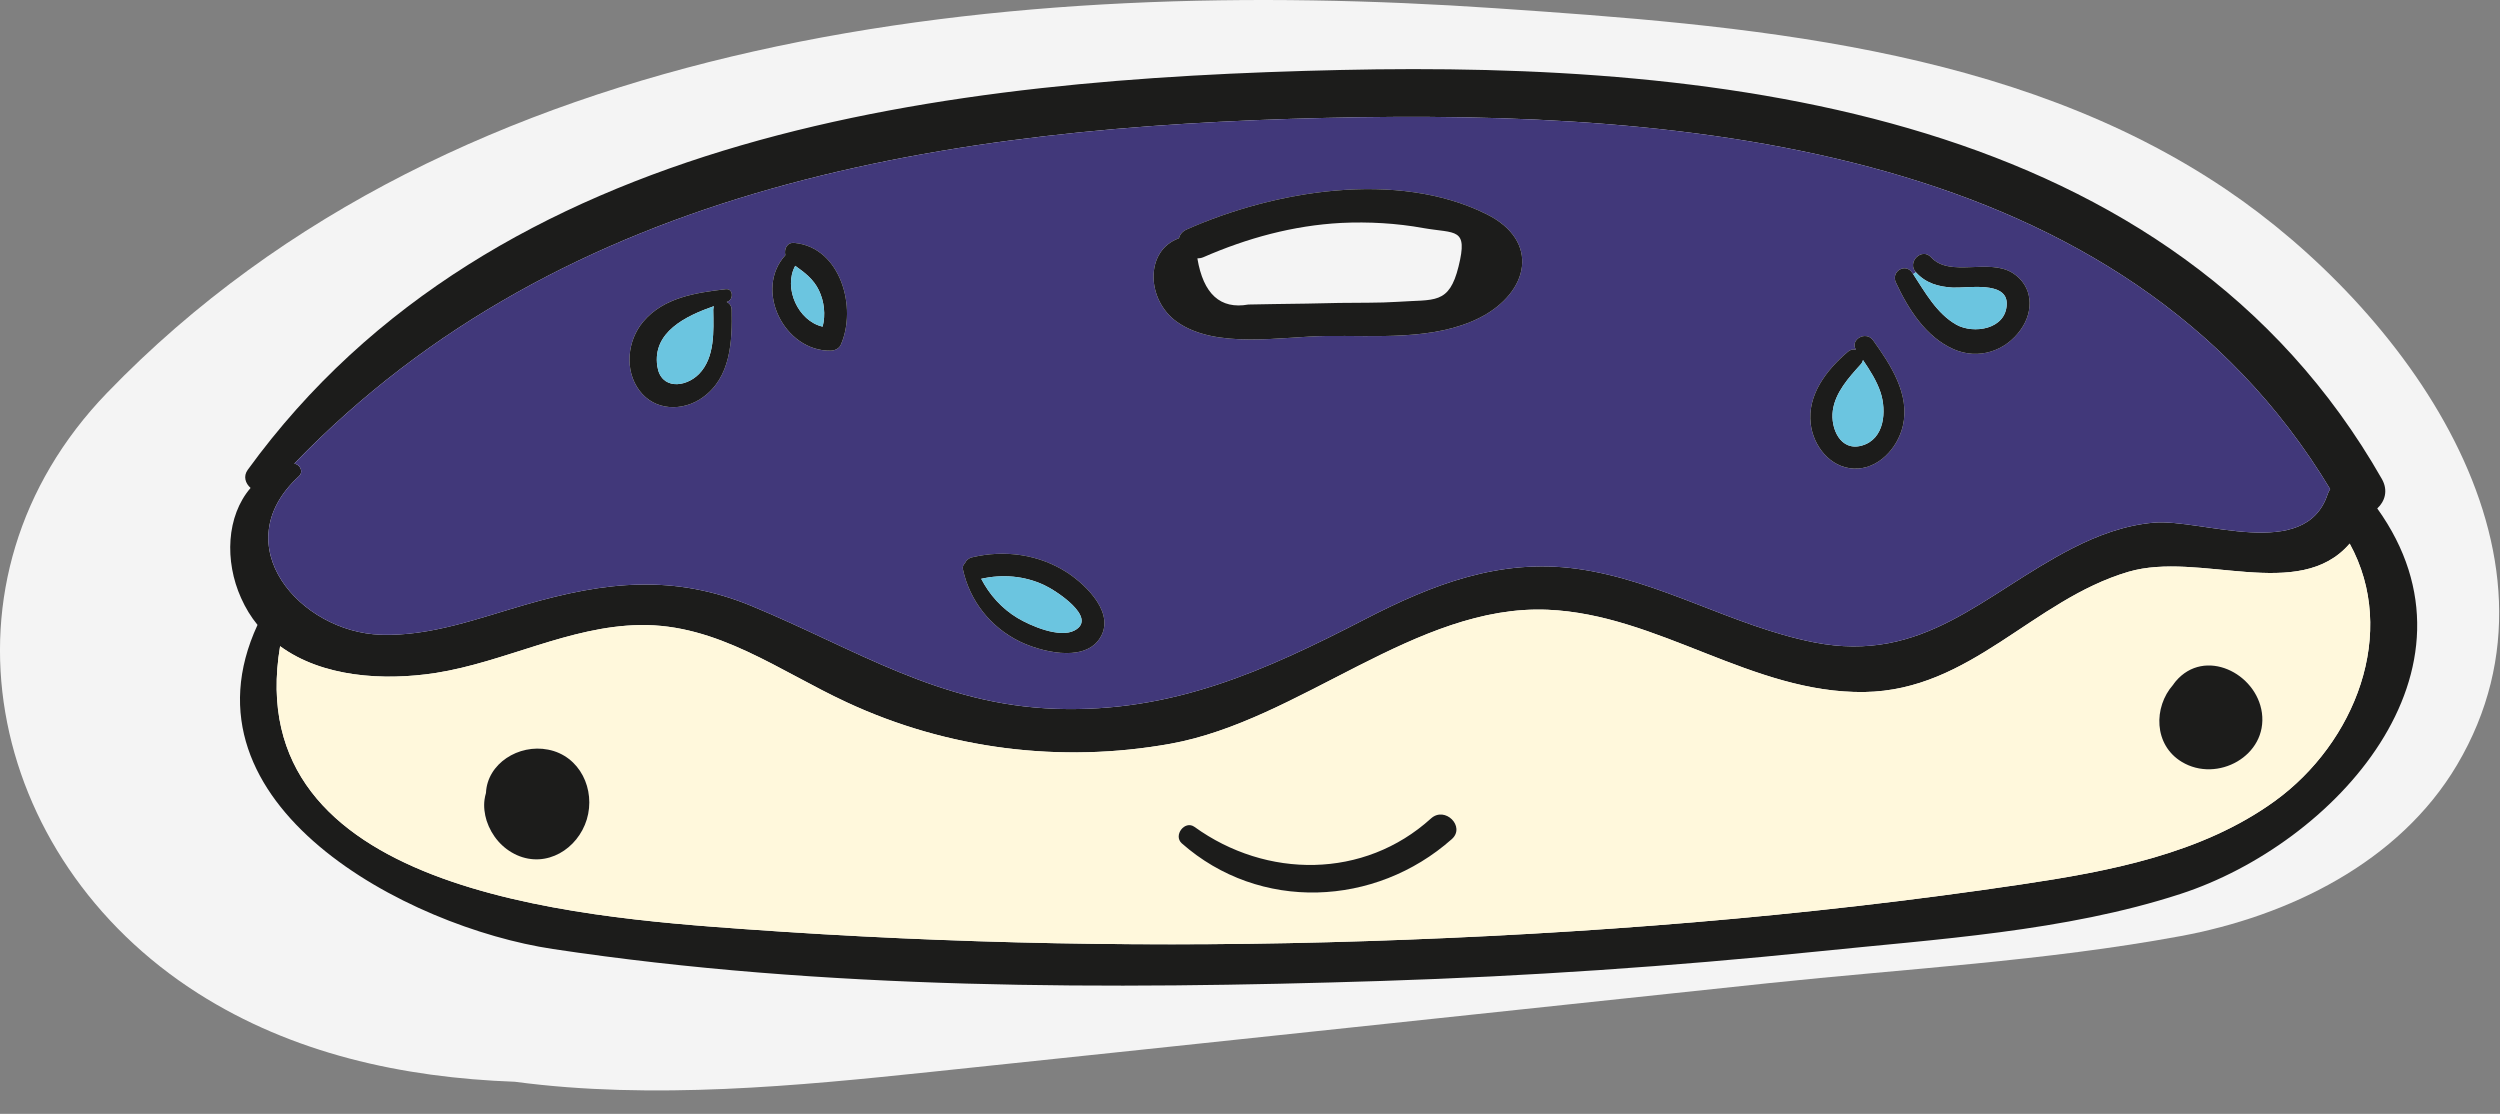 <?xml version="1.0" encoding="UTF-8"?>
<svg width="101px" height="45px" viewBox="0 0 101 45" version="1.1" xmlns="http://www.w3.org/2000/svg" xmlns:xlink="http://www.w3.org/1999/xlink">
    <rect x="0" y="0" width="101" height="45" fill="#808080" stroke="none"/>
    <!-- Generator: Sketch 53.1 (72631) - https://sketchapp.com -->
    <title>Group 84sticker13</title>
    <desc>Created with Sketch.</desc>
    <g id="Page-1" stroke="none" stroke-width="1" fill="none" fill-rule="evenodd">
        <g id="Group-84">
            <path d="M51.703,8.707 C52.255,8.713 52.812,8.724 53.367,8.732 C52.511,8.792 51.662,8.869 50.82,8.957 C50.771,8.87 50.716,8.787 50.66,8.703 C51.01,8.703 51.358,8.704 51.703,8.707 M89.934,7.653 C81.348,1.857 70.432,1.014 60.392,0.331 C41.095,-0.981 18.571,1.109 4.323,15.873 C-2.949,23.409 -0.595,34.667 8.005,40.135 C11.805,42.55 16.221,43.537 20.801,43.703 C26.363,44.445 32.266,43.865 37.586,43.307 C48.874,42.124 60.16,40.916 71.446,39.72 C76.969,39.136 82.619,38.83 88.083,37.821 C92.446,37.015 96.925,34.853 99.266,30.899 C104.385,22.256 96.975,12.405 89.934,7.653" id="Fill-120" fill="#F4F4F4"></path>
            <path d="M94.034,19.974 C94.059,19.896 94.098,19.824 94.138,19.759 C85.803,5.91 68.219,4.417 53.574,4.763 C38.409,5.121 22.82,7.396 11.89,18.729 C12.118,18.762 12.281,19.055 12.073,19.244 C9.061,22.014 12.112,25.534 15.384,25.644 C17.41,25.709 19.333,24.973 21.242,24.425 C24.462,23.494 27.225,23.181 30.387,24.491 C34.57,26.224 37.946,28.473 42.651,28.636 C47.35,28.798 51.092,27.11 55.165,25.005 C57.883,23.604 60.594,22.555 63.702,22.978 C67.053,23.435 69.991,25.299 73.289,25.951 C77.721,26.83 80.133,23.995 83.71,22.157 C84.753,21.623 85.842,21.219 87.014,21.115 C88.97,20.952 93.128,22.698 94.034,19.974 M91.902,32.363 C95.148,30.011 96.901,25.553 94.927,21.962 C92.88,24.347 88.859,22.255 85.985,23.102 C82.12,24.243 79.624,27.892 75.322,27.958 C70.8,28.023 67,24.823 62.529,24.634 C57.205,24.406 52.506,29.111 47.279,30.05 C42.853,30.845 38.285,30.271 34.212,28.375 C31.494,27.117 28.991,25.201 25.85,25.253 C23.002,25.299 20.383,26.752 17.599,27.189 C15.488,27.515 13.024,27.358 11.316,26.107 C9.655,35.974 23.152,37.043 30.106,37.538 C38.455,38.138 46.843,38.294 55.211,38.02 C64.041,37.734 72.905,37.036 81.644,35.733 C85.183,35.205 88.937,34.508 91.902,32.363 M96.23,19.355 C96.491,19.818 96.347,20.261 96.041,20.541 C100.74,27.091 94.288,34.103 88.083,36.118 C83.417,37.636 78.229,37.942 73.381,38.444 C67.548,39.043 61.695,39.441 55.836,39.63 C44.776,39.982 33.305,39.995 22.338,38.34 C16.459,37.46 7.035,32.526 10.404,25.246 C10.143,24.927 9.922,24.569 9.739,24.158 C9.068,22.666 9.146,20.848 10.124,19.713 C9.916,19.531 9.818,19.244 10.007,18.983 C19.998,5.213 38.448,3.179 54.161,2.827 C69.594,2.482 87.77,4.509 96.23,19.355" id="Fill-122" fill="#1C1C1B"></path>
            <path d="M23.706,33.106 C24.071,31.9 23.433,30.532 22.142,30.284 C20.956,30.049 19.685,30.844 19.633,32.037 C19.606,32.122 19.587,32.213 19.574,32.304 C19.535,32.585 19.574,32.884 19.659,33.158 C19.861,33.771 20.291,34.279 20.884,34.546 C22.083,35.081 23.341,34.299 23.706,33.106 M58.651,33.901 C59.219,33.399 58.378,32.552 57.81,33.067 C55.106,35.518 51.163,35.504 48.257,33.406 C47.865,33.126 47.39,33.751 47.742,34.07 C50.89,36.847 55.556,36.645 58.651,33.901 M88.143,30.779 C89.576,31.646 91.616,30.532 91.381,28.798 C91.159,27.189 89.067,26.152 87.901,27.521 C87.862,27.573 87.823,27.619 87.79,27.67 C87.002,28.564 87.002,30.088 88.143,30.779 M94.927,21.961 C96.901,25.552 95.148,30.01 91.902,32.363 C88.937,34.507 85.184,35.205 81.644,35.732 C72.905,37.036 64.041,37.733 55.211,38.02 C46.843,38.293 38.455,38.137 30.106,37.538 C23.152,37.043 9.655,35.974 11.316,26.106 C13.024,27.358 15.488,27.514 17.6,27.189 C20.383,26.752 23.002,25.298 25.851,25.252 C28.991,25.201 31.494,27.117 34.212,28.375 C38.285,30.271 42.853,30.844 47.279,30.049 C52.506,29.111 57.205,24.405 62.529,24.634 C67,24.823 70.8,28.023 75.322,27.958 C79.624,27.892 82.12,24.243 85.985,23.102 C88.859,22.255 92.88,24.347 94.927,21.961" id="Fill-124" fill="#FFF8DC"></path>
            <path d="M28.379,16.064 C29.526,15.256 29.585,13.783 29.559,12.512 C29.552,12.349 29.468,12.251 29.357,12.199 C29.363,12.193 29.376,12.193 29.39,12.186 C29.644,12.102 29.624,11.645 29.317,11.684 C28.125,11.821 26.809,12.017 25.987,12.994 C25.342,13.757 25.218,14.956 25.831,15.777 C26.45,16.605 27.577,16.631 28.379,16.064 M33.964,13.939 C34.636,12.447 33.971,9.997 32.101,9.814 C31.787,9.781 31.67,10.068 31.729,10.309 C30.451,11.704 31.677,14.2 33.561,14.168 C33.71,14.168 33.893,14.089 33.964,13.939 M44.392,25.846 C45.128,24.836 43.903,23.65 43.121,23.135 C41.974,22.392 40.586,22.203 39.27,22.516 C39.119,22.555 39.028,22.647 38.983,22.757 C38.917,22.816 38.878,22.9 38.904,23.011 C39.185,24.282 40.013,25.332 41.186,25.912 C42.013,26.315 43.721,26.765 44.392,25.846 M59.779,12.838 C61.78,11.821 62.236,9.736 60.06,8.654 C56.436,6.849 51.463,7.709 47.95,9.267 C47.762,9.351 47.663,9.481 47.631,9.625 C46.236,10.127 46.315,12.127 47.546,13.001 C49.117,14.122 51.789,13.594 53.581,13.574 C55.575,13.548 57.935,13.77 59.779,12.838 M76.874,17.211 C77.174,15.934 76.379,14.734 75.675,13.751 C75.388,13.346 74.73,13.718 74.978,14.128 C74.873,14.102 74.756,14.122 74.651,14.213 C73.805,14.937 73.009,15.94 73.152,17.133 C73.264,18.025 73.935,18.886 74.886,18.932 C75.87,18.977 76.659,18.117 76.874,17.211 M81.645,13.307 C82.172,12.564 82.14,11.561 81.318,11.033 C80.348,10.414 78.783,11.228 78.015,10.394 C77.637,9.983 77.03,10.596 77.401,11 L77.291,11.072 C77.278,11.059 77.272,11.039 77.259,11.026 C76.984,10.603 76.385,10.967 76.594,11.411 C77.089,12.48 77.806,13.62 78.927,14.109 C79.924,14.545 81.025,14.193 81.645,13.307 M94.138,19.759 C94.099,19.824 94.06,19.896 94.034,19.974 C93.128,22.698 88.97,20.952 87.015,21.115 C85.842,21.219 84.753,21.623 83.71,22.157 C80.133,23.995 77.721,26.831 73.289,25.951 C69.991,25.299 67.053,23.435 63.702,22.979 C60.594,22.555 57.883,23.605 55.165,25.005 C51.092,27.11 47.351,28.798 42.651,28.636 C37.946,28.473 34.57,26.224 30.387,24.491 C27.226,23.181 24.462,23.494 21.242,24.425 C19.333,24.973 17.41,25.71 15.384,25.644 C12.112,25.534 9.062,22.014 12.073,19.244 C12.281,19.055 12.118,18.762 11.891,18.73 C22.82,7.396 38.409,5.122 53.574,4.763 C68.219,4.418 85.803,5.91 94.138,19.759" id="Fill-126" fill="#41387A"></path>
            <path d="M91.381,28.798 C91.616,30.532 89.576,31.646 88.143,30.779 C87.002,30.089 87.002,28.564 87.79,27.671 C87.823,27.619 87.862,27.573 87.902,27.521 C89.068,26.152 91.159,27.189 91.381,28.798" id="Fill-128" fill="#1C1C1B"></path>
            <path d="M81.319,11.033 C82.14,11.561 82.173,12.564 81.645,13.307 C81.026,14.194 79.924,14.546 78.927,14.109 C77.806,13.62 77.09,12.48 76.594,11.411 C76.385,10.968 76.985,10.603 77.259,11.026 C77.272,11.039 77.279,11.059 77.292,11.072 C77.774,11.808 78.243,12.669 79.038,13.118 C79.729,13.503 81.046,13.314 81.072,12.284 C81.097,11.339 79.481,11.645 78.895,11.619 C78.315,11.587 77.799,11.444 77.402,11 C77.031,10.596 77.637,9.984 78.015,10.394 C78.784,11.228 80.348,10.414 81.319,11.033" id="Fill-130" fill="#1C1C1B"></path>
            <path d="M78.895,11.619 C79.481,11.645 81.097,11.339 81.072,12.284 C81.045,13.313 79.729,13.502 79.038,13.118 C78.243,12.668 77.774,11.808 77.291,11.072 L77.402,11 C77.799,11.443 78.315,11.586 78.895,11.619" id="Fill-132" fill="#6BC5E0"></path>
            <path d="M75.225,17.999 C76.138,17.738 76.222,16.611 75.975,15.855 C75.819,15.386 75.544,14.956 75.264,14.545 C75.251,14.603 75.225,14.668 75.166,14.728 C74.691,15.255 74.144,15.855 74.045,16.591 C73.948,17.302 74.352,18.253 75.225,17.999 M75.675,13.75 C76.379,14.734 77.174,15.933 76.874,17.21 C76.66,18.116 75.871,18.977 74.886,18.931 C73.935,18.885 73.264,18.025 73.153,17.132 C73.009,15.939 73.805,14.936 74.652,14.212 C74.756,14.121 74.873,14.102 74.978,14.128 C74.73,13.717 75.388,13.346 75.675,13.75" id="Fill-134" fill="#1C1C1B"></path>
            <path d="M75.975,15.855 C76.222,16.611 76.138,17.738 75.225,17.999 C74.352,18.253 73.948,17.302 74.045,16.591 C74.144,15.855 74.691,15.255 75.166,14.728 C75.225,14.668 75.251,14.604 75.264,14.545 C75.544,14.956 75.819,15.386 75.975,15.855" id="Fill-136" fill="#6BC5E0"></path>
            <path d="M58.926,10.765 C59.317,9.182 58.808,9.442 57.505,9.214 C56.43,9.018 55.289,8.953 54.188,9.006 C52.239,9.11 50.388,9.618 48.609,10.394 C48.53,10.426 48.452,10.439 48.374,10.439 C48.615,11.88 49.3,12.505 50.434,12.303 C50.785,12.297 51.131,12.29 51.483,12.284 C52.356,12.277 53.236,12.258 54.11,12.238 C54.898,12.225 55.693,12.244 56.475,12.193 C57.947,12.088 58.541,12.323 58.926,10.765 M60.06,8.654 C62.237,9.736 61.78,11.821 59.78,12.838 C57.935,13.769 55.575,13.548 53.581,13.574 C51.789,13.594 49.117,14.121 47.546,13.001 C46.315,12.127 46.237,10.126 47.631,9.625 C47.663,9.481 47.762,9.351 47.95,9.266 C51.463,7.709 56.436,6.848 60.06,8.654" id="Fill-138" fill="#1C1C1B"></path>
            <path d="M57.811,33.067 C58.378,32.552 59.219,33.4 58.652,33.901 C55.556,36.645 50.89,36.847 47.743,34.07 C47.39,33.751 47.866,33.126 48.257,33.406 C51.164,35.505 55.107,35.518 57.811,33.067" id="Fill-140" fill="#1C1C1B"></path>
            <path d="M43.414,25.468 C44.372,24.96 42.639,23.845 42.183,23.636 C41.374,23.259 40.494,23.194 39.641,23.383 C39.974,24.028 40.469,24.582 41.107,24.966 C41.629,25.279 42.814,25.794 43.414,25.468 M43.121,23.135 C43.903,23.65 45.128,24.836 44.392,25.846 C43.721,26.765 42.013,26.315 41.185,25.911 C40.013,25.331 39.185,24.282 38.904,23.011 C38.878,22.9 38.917,22.816 38.982,22.757 C39.028,22.646 39.119,22.555 39.269,22.516 C40.586,22.203 41.974,22.392 43.121,23.135" id="Fill-142" fill="#1C1C1B"></path>
            <path d="M42.183,23.637 C42.639,23.846 44.372,24.96 43.414,25.469 C42.815,25.794 41.629,25.28 41.108,24.967 C40.469,24.582 39.974,24.028 39.641,23.383 C40.495,23.194 41.374,23.259 42.183,23.637" id="Fill-144" fill="#6BC5E0"></path>
            <path d="M33.235,13.196 C33.359,12.714 33.3,12.186 33.085,11.73 C32.864,11.273 32.511,11.013 32.127,10.739 C31.638,11.632 32.245,12.974 33.235,13.196 M32.101,9.814 C33.971,9.996 34.636,12.446 33.964,13.939 C33.893,14.089 33.711,14.167 33.561,14.167 C31.677,14.2 30.452,11.704 31.729,10.309 C31.671,10.068 31.788,9.781 32.101,9.814" id="Fill-146" fill="#1C1C1B"></path>
            <path d="M33.084,11.73 C33.3,12.186 33.358,12.714 33.234,13.196 C32.244,12.975 31.638,11.632 32.126,10.739 C32.511,11.013 32.863,11.273 33.084,11.73" id="Fill-148" fill="#6BC5E0"></path>
            <path d="M28.816,12.512 C28.816,12.46 28.83,12.408 28.842,12.369 C27.702,12.766 26.353,13.418 26.555,14.793 C26.692,15.738 27.682,15.673 28.243,15.106 C28.888,14.441 28.83,13.372 28.816,12.512 M29.559,12.512 C29.586,13.783 29.527,15.256 28.379,16.064 C27.578,16.631 26.451,16.605 25.832,15.777 C25.218,14.956 25.342,13.757 25.988,12.994 C26.809,12.017 28.126,11.822 29.318,11.684 C29.625,11.645 29.644,12.102 29.39,12.186 C29.377,12.193 29.364,12.193 29.357,12.2 C29.468,12.252 29.552,12.349 29.559,12.512" id="Fill-150" fill="#1C1C1B"></path>
            <path d="M28.842,12.369 C28.829,12.408 28.816,12.46 28.816,12.512 C28.829,13.372 28.888,14.441 28.242,15.106 C27.682,15.673 26.692,15.738 26.555,14.793 C26.353,13.418 27.701,12.766 28.842,12.369" id="Fill-152" fill="#6BC5E0"></path>
            <path d="M22.142,30.285 C23.433,30.533 24.072,31.901 23.706,33.107 C23.341,34.3 22.083,35.081 20.884,34.547 C20.291,34.28 19.862,33.772 19.66,33.159 C19.575,32.885 19.536,32.585 19.575,32.305 C19.587,32.214 19.607,32.123 19.633,32.038 C19.685,30.845 20.956,30.05 22.142,30.285" id="Fill-154" fill="#1C1C1B"></path>
        </g>
    </g>
</svg>